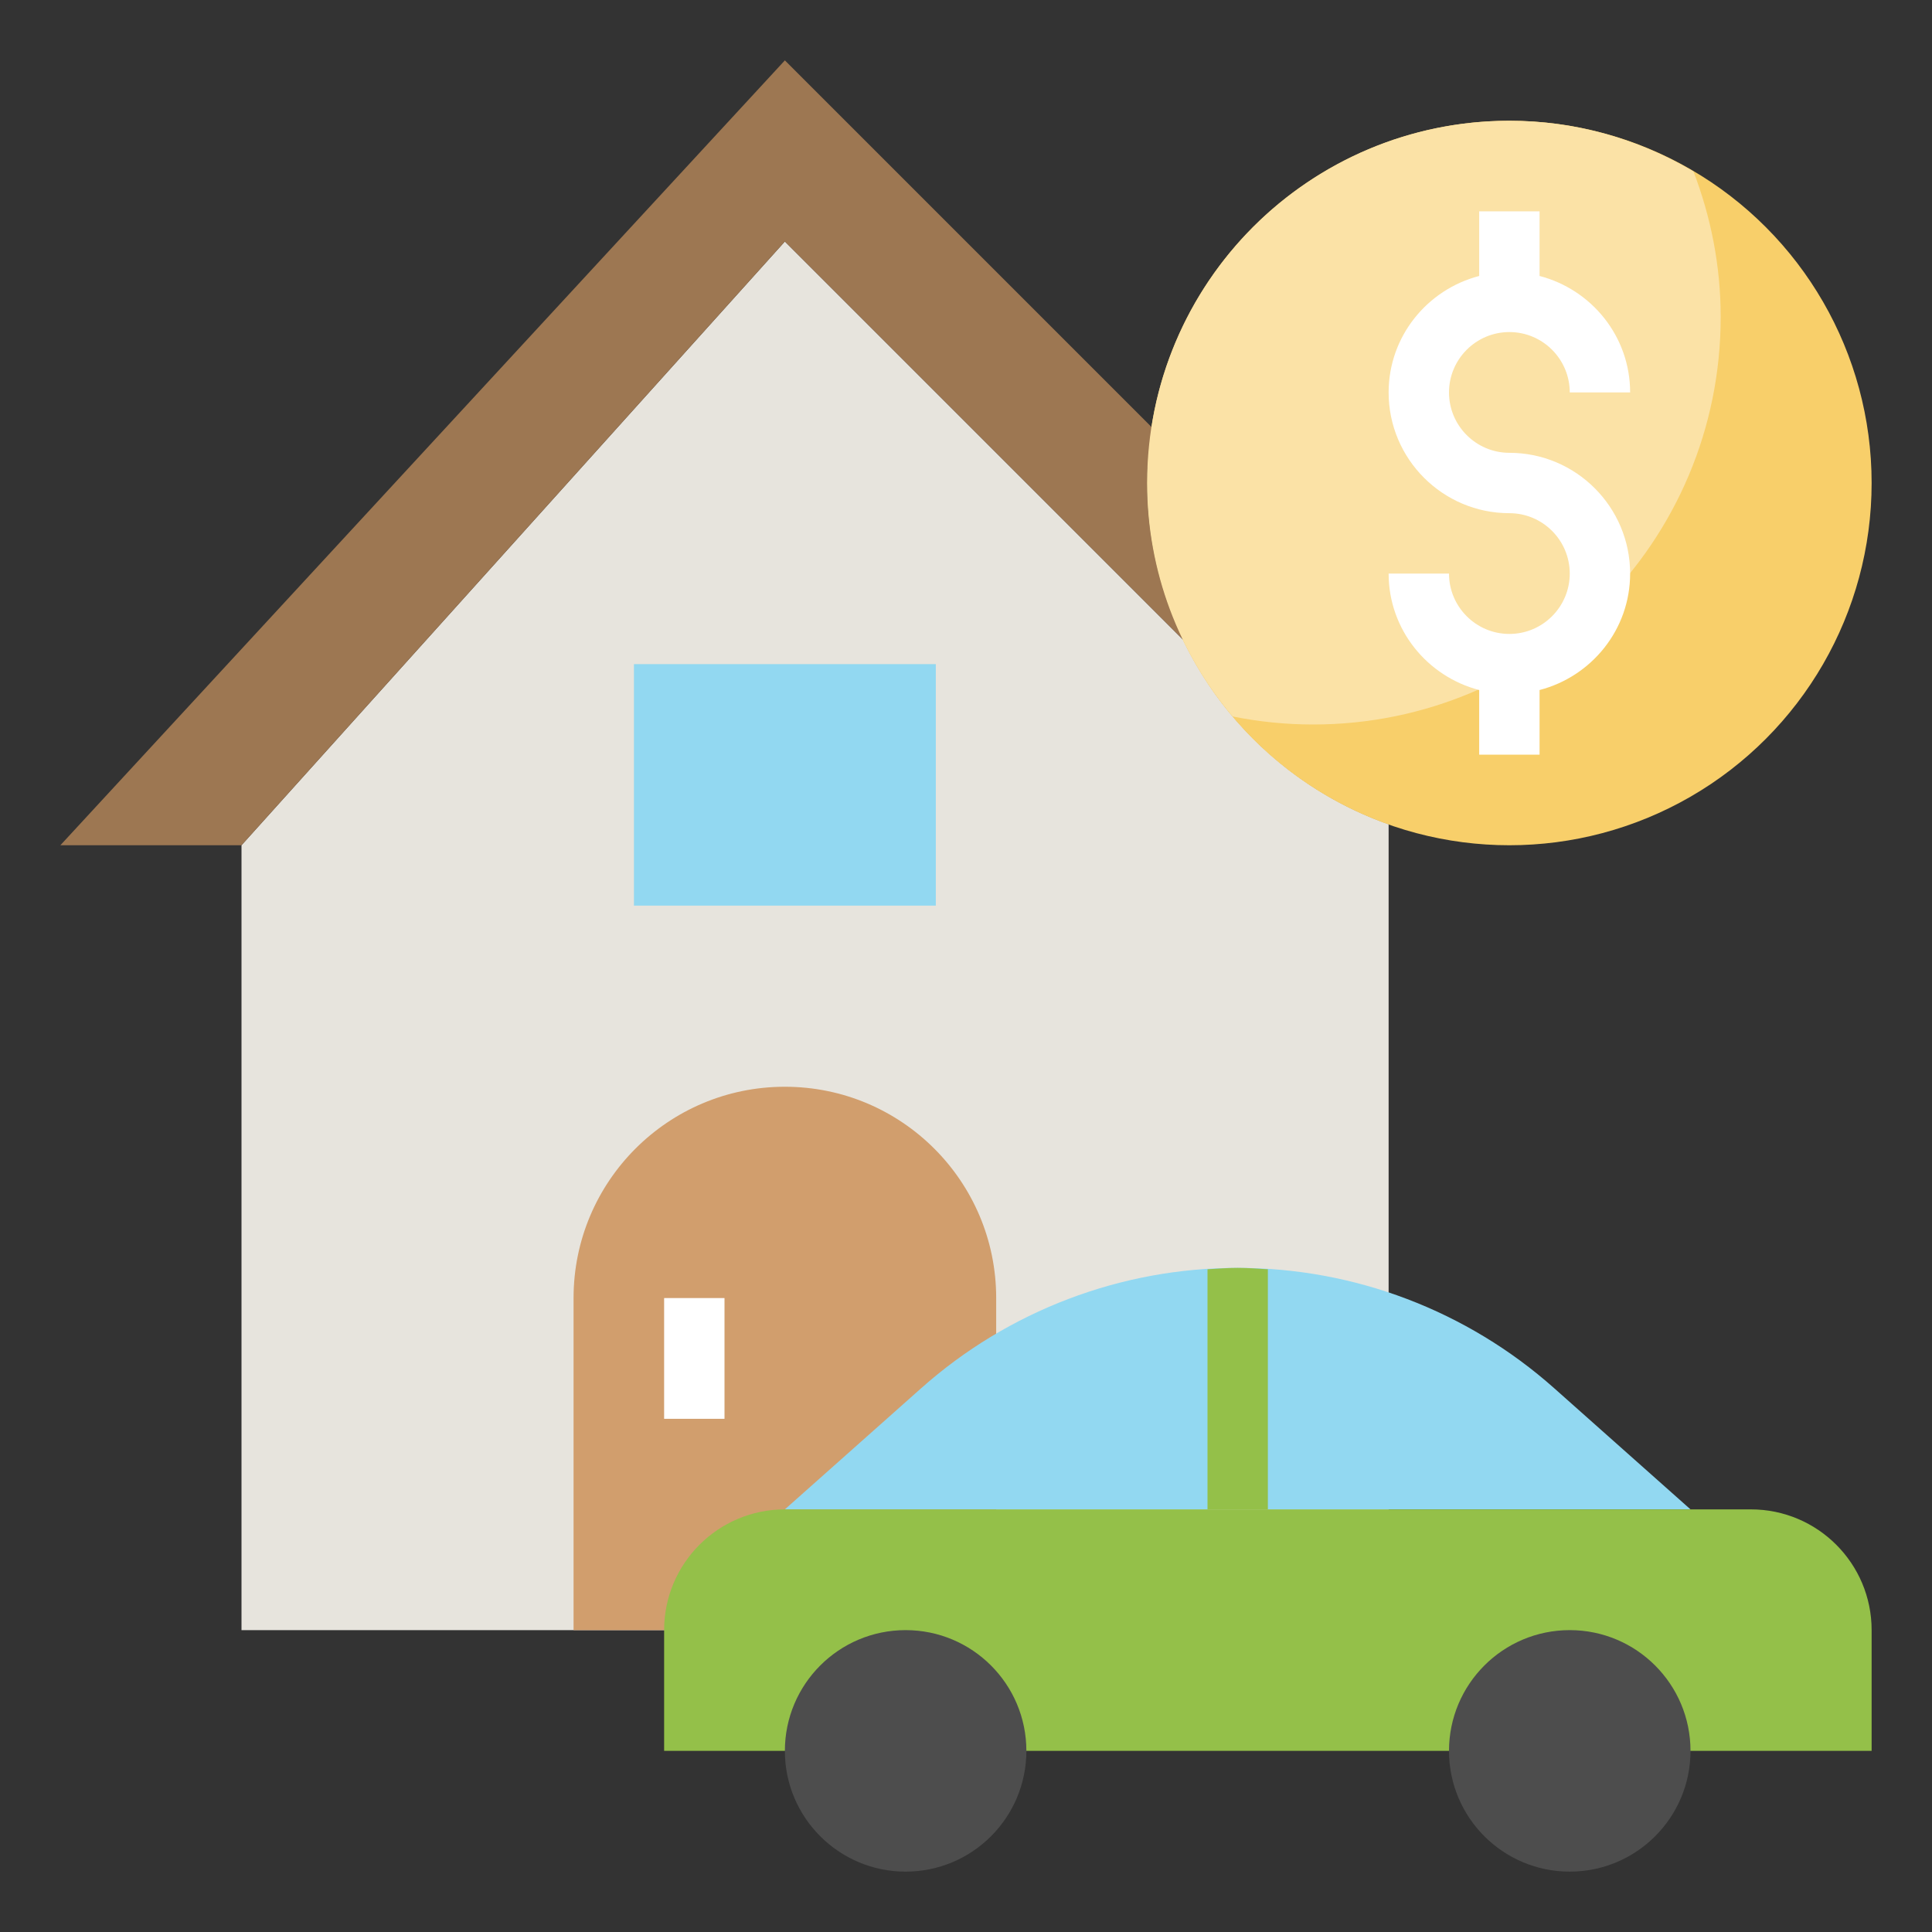 <svg id="Layer_3" enable-background="new 0 0 64 64" height="512" viewBox="0 0 64 64" width="512" xmlns="http://www.w3.org/2000/svg"><rect x="0" y="0" width="64" height="64" fill="#333333" stroke="none"/><g><g><path d="m39.196 21.196-13.196-13.196-18 20v26h38v-26.697c-2.995-1.061-5.438-3.272-6.804-6.107z" fill="#e7e4dd"/></g><path d="m21 22h10v8h-10z" fill="#92d8f1"/><path d="m19 54v-11c0-3.866 3.134-7 7-7 3.866 0 7 3.134 7 7v11z" fill="#d19e6d"/><path d="m26 50 4.516-4.014c2.888-2.568 6.619-3.986 10.484-3.986 3.865 0 7.596 1.418 10.484 3.986l4.516 4.014z" fill="#92d8f1"/><path d="m22 58v-4c0-2.209 1.791-4 4-4h32c2.209 0 4 1.791 4 4v4z" fill="#94c049"/><circle cx="30" cy="58" fill="#4d4d4d" r="4"/><circle cx="52" cy="58" fill="#4d4d4d" r="4"/><circle cx="50" cy="16" fill="#f8cf6a" r="12"/><path d="m38 16c0-.629.063-1.241.156-1.844l-12.156-12.156-24 26h6l18-20 13.196 13.196c-.759-1.574-1.196-3.332-1.196-5.196z" fill="#9d7752"/><path d="m38 16c0 2.948 1.068 5.645 2.832 7.734.863.173 1.754.266 2.668.266 7.456 0 13.5-6.044 13.5-13.5 0-1.701-.328-3.323-.903-4.822-1.788-1.059-3.868-1.678-6.097-1.678-6.627 0-12 5.373-12 12z" fill="#fbe2a6"/><path d="m50 15c-1.103 0-2-.897-2-2s.897-2 2-2 2 .897 2 2h2c0-1.858-1.28-3.411-3-3.858v-2.142h-2v2.142c-1.72.447-3 2-3 3.858 0 2.206 1.794 4 4 4 1.103 0 2 .897 2 2s-.897 2-2 2-2-.897-2-2h-2c0 1.858 1.28 3.411 3 3.858v2.142h2v-2.142c1.72-.447 3-2 3-3.858 0-2.206-1.794-4-4-4z" fill="#fff"/><g><path d="m22 43h2v4h-2z" fill="#fff"/></g><path d="m41 42c-.335 0-.667.025-1 .046v7.954h2v-7.954c-.333-.021-.665-.046-1-.046z" fill="#94c049"/></g></svg>